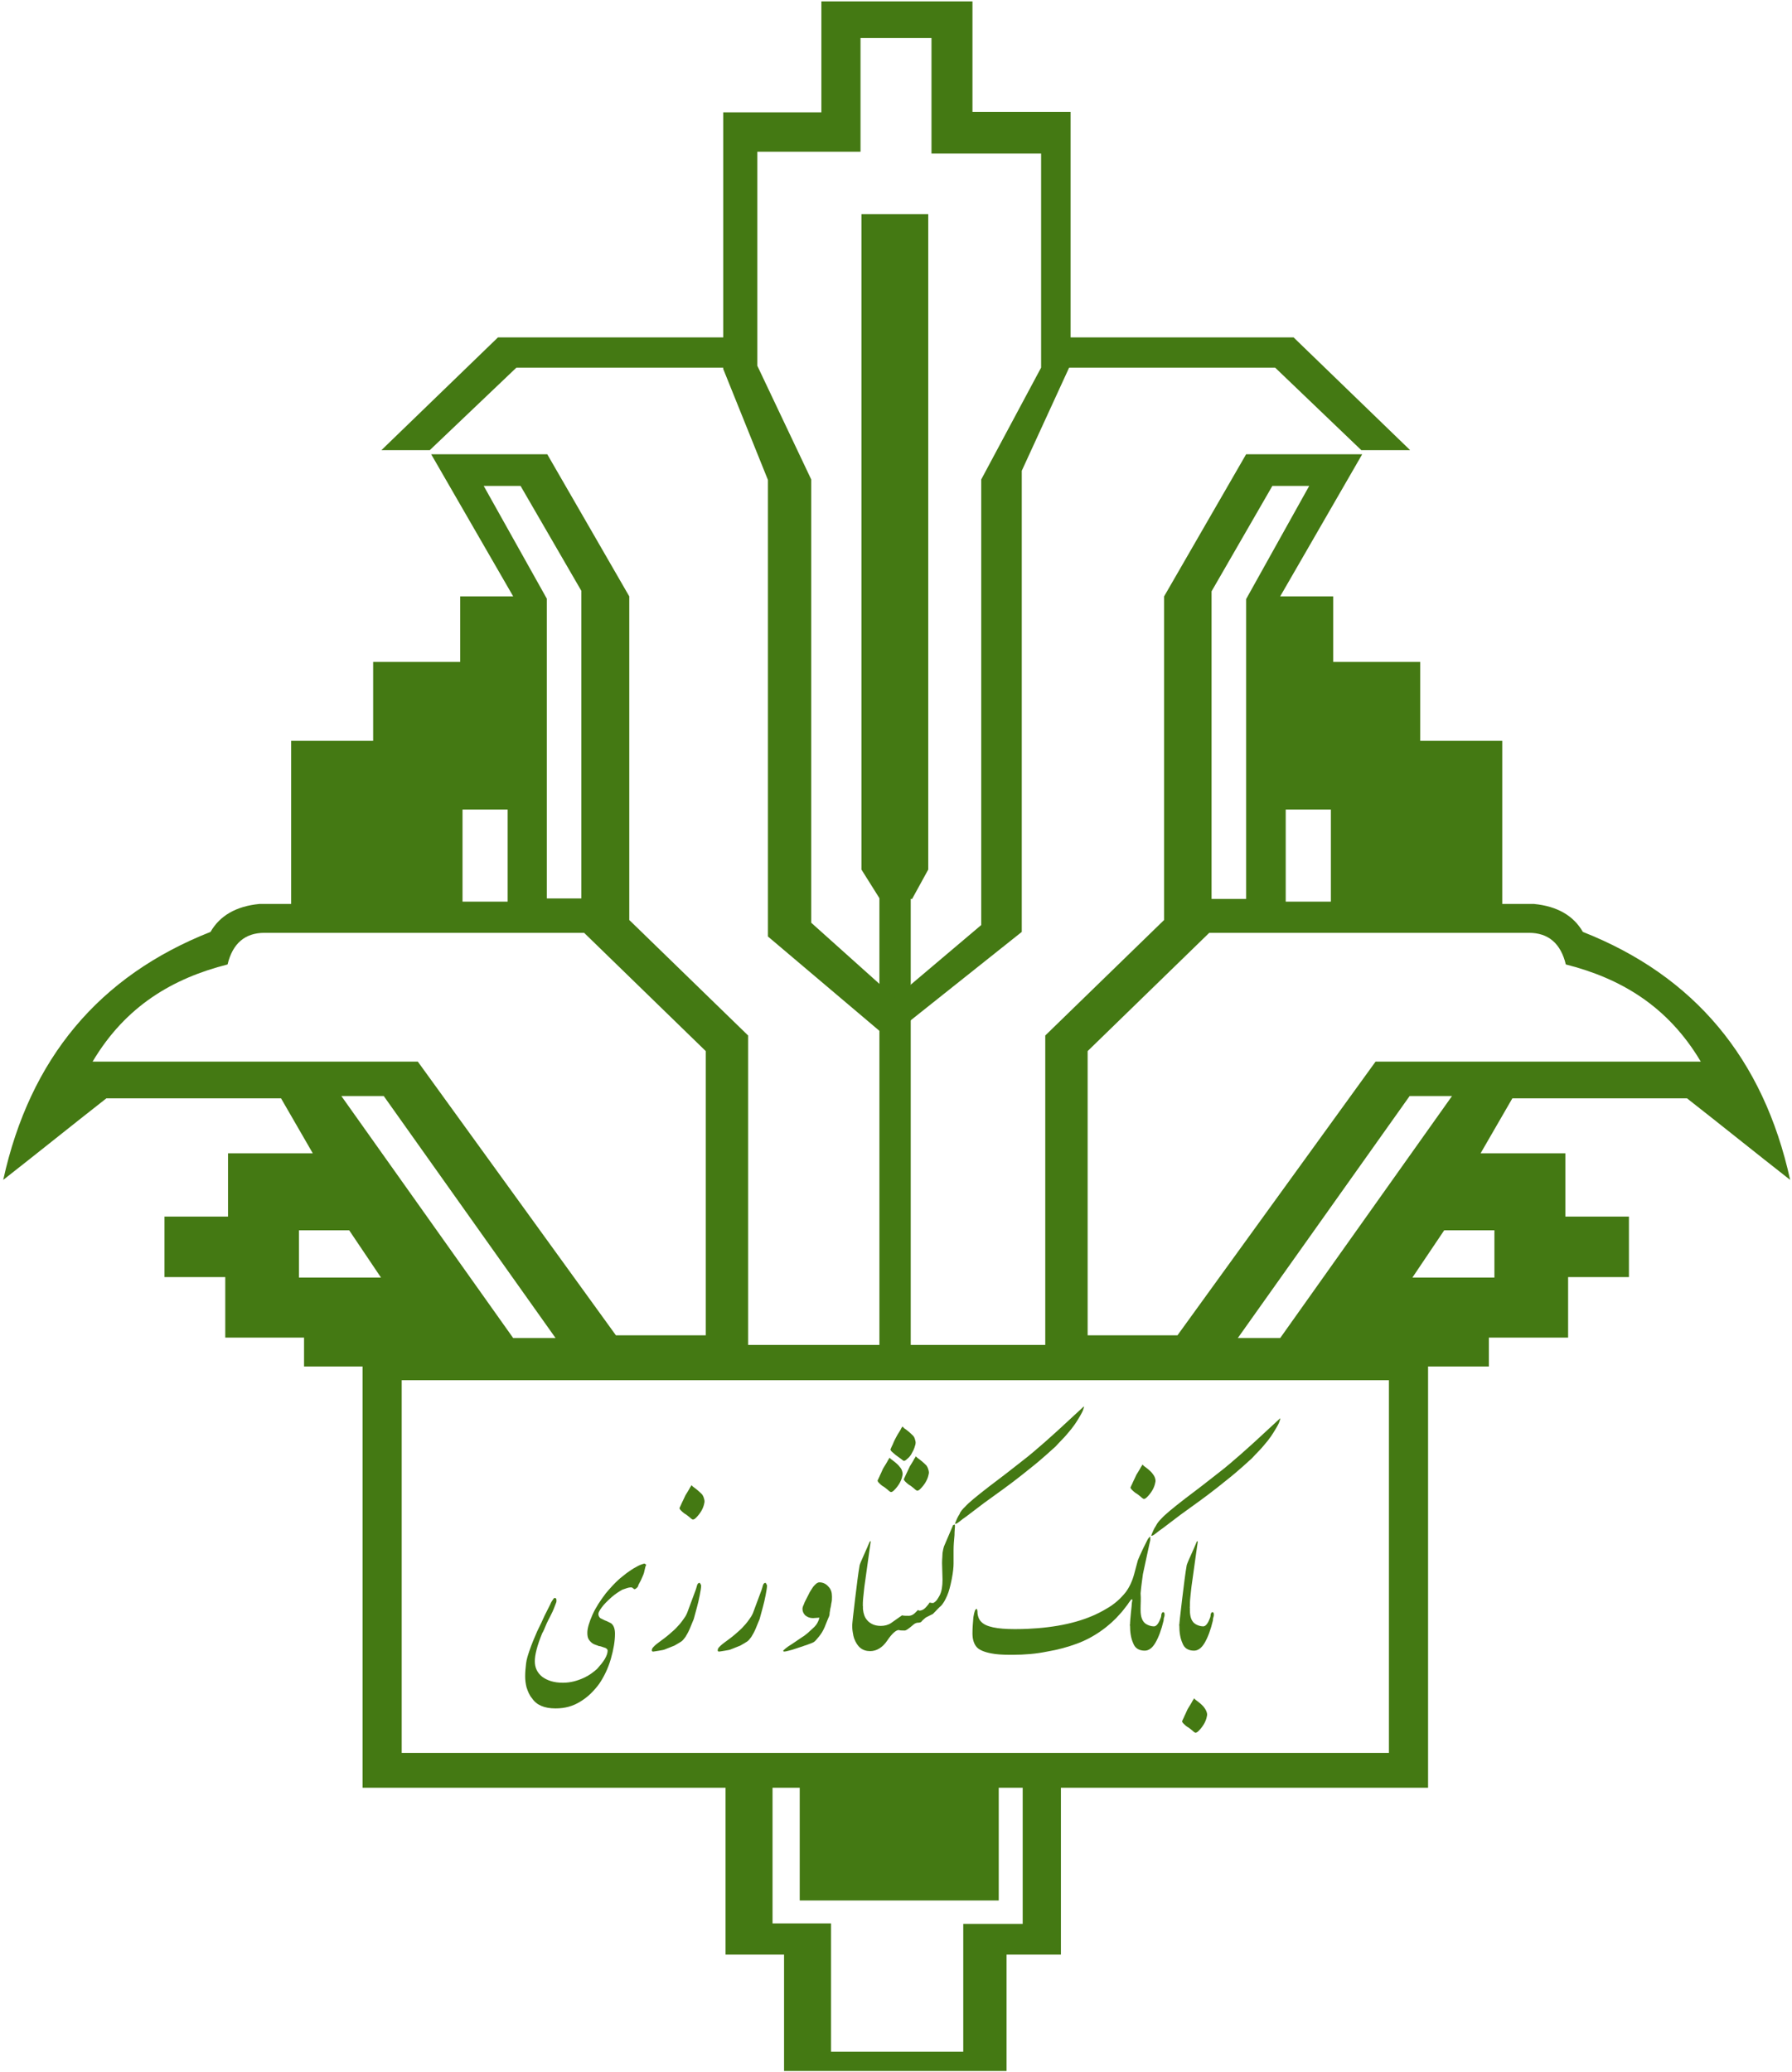 <svg xmlns="http://www.w3.org/2000/svg" width="109" height="126" viewBox="0 0 109 126">
  <g fill="#447913" fill-rule="evenodd">
    <path d="M24.434,83.935 L84.482,83.935 L84.482,106.598 L24.434,106.598 L24.434,83.935 L24.434,83.935 Z M22.052,81.788 L22.052,108.717 L86.864,108.717 L86.864,81.788 L22.052,81.788 Z"/>
    <g transform="translate(31.943 85.3)">
      <path d="M40.434 12.405L40.434 12.628C40.434 13.046 40.546 13.325 40.77 13.464 40.91 13.548 41.078 13.604 41.246 13.604 41.386 13.604 41.526 13.436 41.639 13.13 41.667 13.074 41.695 12.99 41.695 12.879 41.723 12.795 41.751 12.739 41.807 12.739 41.863 12.739 41.891 12.795 41.891 12.879 41.891 12.907 41.891 12.99 41.863 13.046 41.835 13.13 41.835 13.185 41.835 13.241 41.695 13.827 41.526 14.273 41.33 14.607 41.134 14.942 40.91 15.081 40.686 15.081 40.35 15.081 40.097 14.942 39.985 14.635 39.845 14.328 39.789 13.966 39.789 13.52L40.434 12.405zM41.47 18.872C41.498 18.984 41.47 19.067 41.442 19.179 41.414 19.29 41.358 19.43 41.274 19.569 41.19 19.708 41.078 19.848 40.966 19.959 40.882 20.043 40.826 20.071 40.77 20.071 40.742 20.071 40.658 20.015 40.574 19.931 40.462 19.848 40.378 19.764 40.266 19.708 40.181 19.653 40.097 19.569 40.041 19.513 39.985 19.458 39.957 19.402 39.957 19.374 40.013 19.235 40.069 19.151 40.097 19.067 40.21 18.844 40.266 18.677 40.322 18.593 40.406 18.454 40.518 18.287 40.602 18.119 40.63 18.092 40.658 18.036 40.686 17.98 40.714 18.008 40.742 18.036 40.77 18.064 40.798 18.092 40.854 18.119 40.882 18.147 41.106 18.315 41.246 18.454 41.302 18.538 41.386 18.649 41.442 18.761 41.47 18.872z"/>
      <path d="M40.434 12.405C40.35 12.656 40.266 12.907 40.181 13.158 40.069 13.436 39.929 13.548 39.789 13.548 39.789 13.436 39.845 12.907 39.957 11.987 40.069 11.067 40.153 10.37 40.238 9.896 40.238 9.868 40.322 9.645 40.49 9.283 40.658 8.92 40.77 8.642 40.854 8.446 40.882 8.446 40.882 8.419 40.91 8.419 40.91 8.446 40.91 8.53 40.882 8.669L40.826 9.06 40.574 10.872C40.518 11.234 40.49 11.569 40.462 11.819 40.434 12.07 40.434 12.265 40.434 12.405zM37.435 12.405L37.435 12.628C37.435 13.046 37.548 13.325 37.772 13.464 37.912 13.548 38.08 13.604 38.248 13.604 38.388 13.604 38.528 13.436 38.64 13.13 38.668 13.074 38.696 12.99 38.696 12.879 38.724 12.795 38.752 12.739 38.808 12.739 38.865 12.739 38.893 12.795 38.893 12.879 38.893 12.907 38.893 12.99 38.865 13.046 38.837 13.13 38.837 13.185 38.837 13.241 38.696 13.827 38.528 14.273 38.332 14.607 38.136 14.942 37.912 15.081 37.688 15.081 37.351 15.081 37.099 14.942 36.987 14.635 36.847 14.328 36.791 13.966 36.791 13.52L37.435 12.405zM38.332 4.655C38.36 4.767 38.332 4.85 38.304 4.962 38.276 5.073 38.22 5.213 38.136 5.352 38.052 5.492 37.94 5.631 37.828 5.742 37.744 5.826 37.688 5.854 37.632 5.854 37.604 5.854 37.52 5.798 37.435 5.715 37.323 5.631 37.239 5.547 37.127 5.492 37.043 5.436 36.959 5.352 36.903 5.296 36.847 5.241 36.819 5.185 36.819 5.157 36.875 5.018 36.931 4.934 36.959 4.85 37.071 4.627 37.127 4.488 37.183 4.377 37.267 4.237 37.379 4.07 37.463 3.903 37.492 3.875 37.52 3.819 37.548 3.763 37.576 3.791 37.604 3.819 37.632 3.847 37.66 3.875 37.716 3.903 37.744 3.931 37.968 4.098 38.108 4.237 38.164 4.321 38.248 4.432 38.304 4.516 38.332 4.655z"/>
      <path d="M37.435 12.405C37.407 12.516 37.379 12.656 37.351 12.767 37.323 12.907 37.267 13.046 37.211 13.185 37.155 13.325 37.071 13.436 36.987 13.492 36.903 13.548 36.847 13.576 36.791 13.548 36.791 13.325 36.819 13.074 36.847 12.767 36.875 12.488 36.903 12.293 36.903 12.182L36.931 12.015C36.931 11.987 36.931 11.959 36.903 11.959 36.903 11.959 36.875 11.959 36.847 11.987 36.819 12.042 36.735 12.126 36.651 12.265 36.455 12.516 36.315 12.712 36.203 12.823 35.894 13.185 35.502 13.548 35.026 13.882 34.549 14.217 34.073 14.468 33.541 14.663 33.008 14.858 32.42 15.025 31.747 15.137 31.075 15.276 30.374 15.332 29.674 15.332L29.45 15.332C29.001 15.332 28.637 15.304 28.357 15.248 27.908 15.165 27.6 15.025 27.46 14.858 27.292 14.663 27.208 14.384 27.208 14.022 27.208 13.715 27.236 13.381 27.264 13.046 27.32 12.712 27.376 12.544 27.46 12.544 27.488 12.544 27.516 12.628 27.516 12.823 27.544 13.018 27.6 13.185 27.74 13.325 28.021 13.631 28.693 13.771 29.786 13.771 30.374 13.771 30.851 13.743 31.187 13.715 32.896 13.576 34.269 13.185 35.334 12.544 35.838 12.265 36.231 11.903 36.539 11.513 36.763 11.206 36.931 10.844 37.043 10.426L37.267 9.589C37.295 9.506 37.407 9.255 37.604 8.837 37.744 8.558 37.828 8.391 37.856 8.335 37.884 8.279 37.94 8.196 38.024 8.14 38.024 8.223 38.024 8.307 38.024 8.363 37.968 8.586 37.94 8.753 37.912 8.865L37.576 10.426C37.52 10.844 37.463 11.234 37.435 11.596 37.463 11.959 37.435 12.21 37.435 12.405zM38.696 7.053C38.921 6.802 39.397 6.412 40.153 5.826 40.826 5.324 41.47 4.823 42.143 4.293 42.619 3.931 43.068 3.54 43.516 3.15 43.824 2.871 44.244 2.509 44.749 2.035 45.533 1.31 45.926.948 45.926.948 45.926 1.004 45.926 1.031 45.898 1.087 45.87 1.227 45.758 1.422 45.589 1.7 45.421 1.979 45.281 2.174 45.169 2.314 45.001 2.509 44.833 2.732 44.637 2.927 44.441 3.122 44.301 3.289 44.188 3.401 44.02 3.54 43.768 3.791 43.404 4.098 43.124 4.349 42.703 4.683 42.143 5.129 41.751 5.436 41.386 5.715 41.078 5.938 40.658 6.244 40.238 6.551 39.845 6.83L38.78 7.638C38.612 7.75 38.472 7.861 38.332 7.973 38.192 8.084 38.108 8.112 38.08 8.084 38.164 7.861 38.248 7.666 38.36 7.499 38.444 7.331 38.556 7.192 38.696 7.053zM24.882 12.767C25.106 12.544 25.219 12.405 25.275 12.377 25.443 12.21 25.555 11.987 25.667 11.736 25.779 11.485 25.863 11.15 25.947 10.732 26.031 10.314 26.059 9.98 26.059 9.785 26.059 9.506 26.059 9.227 26.059 8.948 26.059 8.669 26.087 8.363 26.115 8.056 26.115 7.777 26.143 7.61 26.143 7.527 26.143 7.471 26.143 7.415 26.115 7.415 26.087 7.415 26.059 7.443 26.031 7.443L25.471 8.753C25.443 8.837 25.415 8.976 25.387 9.143 25.387 9.311 25.359 9.506 25.359 9.757L25.387 10.76C25.387 11.178 25.331 11.485 25.219 11.708 25.162 11.819 25.106 11.903 25.05 11.987 24.994 12.07 24.91 12.126 24.882 12.154L24.882 12.767 24.882 12.767zM26.76 6.328C26.984 6.077 27.46 5.687 28.217 5.101 28.889 4.6 29.534 4.098 30.206 3.568 30.683 3.206 31.131 2.815 31.579 2.425 31.887 2.146 32.308 1.784 32.812 1.31 33.597.585 33.989.223 33.989.223 33.989.279 33.989.307 33.961.362 33.933.502 33.821.697 33.653.976 33.485 1.254 33.344 1.45 33.232 1.589 33.064 1.784 32.896 2.007 32.7 2.202 32.504 2.397 32.364 2.565 32.252 2.676 32.084 2.815 31.831 3.066 31.467 3.373 31.187 3.624 30.767 3.958 30.206 4.404 29.814 4.711 29.45 4.99 29.141 5.213 28.721 5.519 28.301 5.826 27.908 6.105L26.844 6.913C26.676 7.025 26.535 7.136 26.395 7.248 26.255 7.359 26.171 7.387 26.143 7.359 26.227 7.136 26.311 6.941 26.423 6.774 26.479 6.607 26.62 6.467 26.76 6.328z"/>
      <path d="M24.882 12.767L24.798 12.851C24.63 12.935 24.518 12.99 24.462 13.018 24.406 13.046 24.35 13.074 24.294 13.13 24.238 13.185 24.154 13.241 24.098 13.325 24.07 13.353 23.986 13.381 23.902 13.381 23.817 13.381 23.761 13.408 23.705 13.436 23.649 13.464 23.565 13.548 23.425 13.659 23.285 13.771 23.201 13.827 23.117 13.854 23.061 13.854 23.005 13.854 22.949 13.854 22.893 13.854 22.809 13.854 22.725 13.827 22.557 13.827 22.304 14.05 22.024 14.468 21.744 14.886 21.38 15.109 20.987 15.109 20.511 15.109 20.203 14.858 20.007 14.328 19.979 14.245 19.951 14.133 19.923 13.938 19.895 13.771 19.895 13.631 19.895 13.52L20.539 12.349C20.539 12.656 20.595 12.907 20.707 13.102 20.903 13.408 21.212 13.576 21.632 13.576 21.856 13.576 22.08 13.52 22.248 13.408 22.472 13.241 22.697 13.102 22.921 12.935 23.033 12.962 23.173 12.962 23.341 12.962 23.453 12.962 23.593 12.907 23.705 12.795 23.761 12.739 23.846 12.656 23.902 12.6 23.93 12.656 24.014 12.656 24.098 12.628 24.21 12.6 24.322 12.516 24.434 12.377 24.49 12.321 24.546 12.238 24.602 12.154 24.686 12.182 24.77 12.182 24.826 12.182 24.854 12.154 24.91 12.154 24.91 12.126 24.938 12.182 24.938 12.238 24.966 12.293 24.994 12.349 24.994 12.405 24.994 12.461 24.994 12.488 24.994 12.544 24.966 12.6 24.938 12.656 24.91 12.712 24.882 12.767zM22.949 4.237C22.977 4.349 22.949 4.432 22.921 4.544 22.893 4.655 22.837 4.795 22.753 4.934 22.669 5.073 22.557 5.213 22.444 5.324 22.36 5.408 22.304 5.436 22.248 5.436 22.22 5.436 22.136 5.38 22.052 5.296 21.94 5.213 21.856 5.129 21.744 5.073 21.66 5.018 21.576 4.934 21.52 4.878 21.464 4.823 21.436 4.767 21.436 4.739 21.492 4.6 21.548 4.516 21.576 4.432 21.688 4.209 21.744 4.042 21.8 3.958 21.884 3.819 21.996 3.652 22.08 3.485 22.108 3.457 22.136 3.401 22.164 3.345 22.192 3.373 22.22 3.401 22.248 3.429 22.276 3.457 22.332 3.485 22.36 3.512 22.585 3.68 22.725 3.819 22.781 3.903 22.893 4.014 22.921 4.126 22.949 4.237L22.949 4.237zM24.546 4.154C24.574 4.265 24.546 4.349 24.518 4.46 24.49 4.572 24.434 4.711 24.35 4.85 24.266 4.99 24.154 5.129 24.042 5.241 23.958 5.324 23.902 5.352 23.846 5.352 23.817 5.352 23.733 5.296 23.649 5.213 23.537 5.129 23.453 5.046 23.341 4.99 23.257 4.934 23.173 4.85 23.117 4.795 23.061 4.739 23.033 4.683 23.033 4.655 23.089 4.516 23.145 4.432 23.173 4.349 23.285 4.126 23.341 3.986 23.397 3.875 23.481 3.735 23.593 3.568 23.677 3.401 23.705 3.373 23.733 3.317 23.761 3.262 23.789 3.289 23.817 3.317 23.846 3.345 23.874 3.373 23.93 3.401 23.958 3.429 24.182 3.596 24.322 3.735 24.406 3.819 24.49 3.931 24.518 4.042 24.546 4.154L24.546 4.154zM23.733 2.314C23.705 2.202 23.677 2.091 23.593 2.007 23.509 1.923 23.369 1.784 23.145 1.617 23.089 1.589 23.061 1.561 23.033 1.533 23.005 1.505 22.977 1.477 22.949 1.45 22.921 1.505 22.865 1.561 22.865 1.589 22.781 1.756 22.669 1.896 22.585 2.063 22.529 2.174 22.444 2.314 22.36 2.537 22.332 2.592 22.276 2.704 22.22 2.843 22.22 2.871 22.248 2.927 22.304 2.983 22.36 3.038 22.444 3.094 22.529 3.178 22.613 3.234 22.725 3.317 22.837 3.401 22.949 3.485 23.005 3.54 23.033 3.54 23.089 3.54 23.145 3.512 23.229 3.429 23.369 3.317 23.481 3.178 23.537 3.038 23.621 2.899 23.677 2.76 23.705 2.648 23.761 2.509 23.761 2.397 23.733 2.314z"/>
      <path d="M20.539 12.405C20.455 12.656 20.371 12.907 20.287 13.158 20.175 13.436 20.035 13.548 19.895 13.548 19.895 13.436 19.951 12.907 20.063 11.987 20.175 11.067 20.259 10.37 20.343 9.896 20.343 9.868 20.427 9.645 20.595 9.283 20.763 8.92 20.875 8.642 20.959 8.446 20.987 8.446 20.987 8.419 21.015 8.419 21.015 8.446 21.015 8.53 20.987 8.669L20.931 9.06 20.679 10.872C20.623 11.234 20.595 11.569 20.567 11.819 20.539 12.07 20.539 12.265 20.539 12.405zM18.438 13.102L18.213 13.659C18.129 13.854 18.017 14.05 17.877 14.217 17.737 14.384 17.653 14.496 17.569 14.551 17.485 14.607 17.317 14.663 17.093 14.746 16.98 14.774 16.868 14.83 16.756 14.858 16.504 14.942 16.336 14.997 16.252 15.025 16.028 15.081 15.86 15.137 15.748 15.137L15.692 15.109C15.692 15.053 15.888 14.886 16.252 14.663L16.868 14.245C16.98 14.189 17.093 14.077 17.205 13.994 17.317 13.882 17.457 13.771 17.597 13.631 17.737 13.492 17.821 13.325 17.877 13.158 17.877 13.13 17.877 13.102 17.905 13.074L17.513 13.102C17.317 13.102 17.177 13.046 17.037 12.935 16.924 12.823 16.868 12.684 16.868 12.544 16.868 12.461 16.896 12.377 16.952 12.265 16.98 12.154 17.093 11.959 17.233 11.68 17.317 11.485 17.429 11.346 17.513 11.206 17.653 11.039 17.765 10.927 17.905 10.927 18.101 10.927 18.297 11.011 18.438 11.178 18.606 11.346 18.662 11.541 18.662 11.792 18.662 11.903 18.662 12.042 18.634 12.154 18.606 12.265 18.606 12.377 18.578 12.461 18.55 12.544 18.55 12.656 18.522 12.767 18.522 12.907 18.494 12.99 18.438 13.102zM14.711 11.123C14.711 11.234 14.683 11.429 14.627 11.708 14.571 11.987 14.515 12.238 14.459 12.433L14.262 13.158C14.15 13.436 14.066 13.631 14.01 13.771 13.926 13.966 13.842 14.105 13.758 14.245 13.674 14.356 13.59 14.468 13.506 14.523 13.422 14.579 13.282 14.663 13.086 14.774L12.525 14.997C12.469 15.025 12.357 15.053 12.161 15.081 11.965 15.109 11.853 15.137 11.797 15.137 11.741 15.137 11.713 15.109 11.713 15.081 11.713 15.053 11.713 14.997 11.741 14.942 11.797 14.858 11.937 14.719 12.133 14.579 12.357 14.412 12.553 14.273 12.749 14.105 12.974 13.91 13.17 13.743 13.282 13.604 13.45 13.436 13.59 13.241 13.758 12.99 13.786 12.935 13.842 12.851 13.898 12.684 13.954 12.544 14.038 12.293 14.178 11.931L14.375 11.401C14.403 11.318 14.431 11.234 14.459 11.123 14.487 11.011 14.543 10.955 14.627 10.955 14.683 11.039 14.711 11.095 14.711 11.123zM10.704 11.123C10.704 11.234 10.676 11.429 10.62 11.708 10.564 11.987 10.508 12.238 10.452 12.433L10.256 13.158C10.143 13.436 10.059 13.631 10.003 13.771 9.919 13.966 9.835 14.105 9.751 14.245 9.667 14.356 9.583 14.468 9.499 14.523 9.415 14.579 9.275 14.663 9.079 14.774L8.518 14.997C8.462 15.025 8.35 15.053 8.154 15.081 7.958 15.109 7.846 15.137 7.79 15.137 7.734 15.137 7.706 15.109 7.706 15.081 7.706 15.053 7.706 14.997 7.734 14.942 7.79 14.858 7.93 14.719 8.126 14.579 8.35 14.412 8.546 14.273 8.742 14.105 8.967 13.91 9.163 13.743 9.275 13.604 9.443 13.436 9.583 13.241 9.751 12.99 9.779 12.935 9.835 12.851 9.891 12.684 9.947 12.544 10.031 12.293 10.171 11.931L10.368 11.401C10.396 11.318 10.424 11.234 10.452 11.123 10.48 11.011 10.536 10.955 10.62 10.955 10.676 11.039 10.704 11.095 10.704 11.123zM10.9 5.91C10.928 6.021 10.9 6.105 10.872 6.216 10.844 6.328 10.788 6.467 10.704 6.607 10.62 6.746 10.508 6.885 10.396 6.997 10.312 7.081 10.256 7.108 10.199 7.108 10.171 7.108 10.087 7.053 10.003 6.969 9.891 6.885 9.807 6.802 9.695 6.746 9.611 6.69 9.527 6.607 9.471 6.551 9.415 6.495 9.387 6.439 9.387 6.412 9.443 6.272 9.499 6.188 9.527 6.105 9.639 5.882 9.695 5.742 9.751 5.631 9.835 5.492 9.947 5.324 10.031 5.157 10.059 5.129 10.087 5.073 10.115 5.018 10.143 5.046 10.171 5.073 10.199 5.101 10.228 5.129 10.284 5.157 10.312 5.185 10.536 5.352 10.676 5.492 10.76 5.575 10.844 5.687 10.872 5.798 10.9 5.91zM7.313 9.98C7.285 10.091 7.257 10.203 7.229 10.342 7.201 10.454 7.117 10.621 7.033 10.816 6.921 11.011 6.865 11.123 6.865 11.178 6.781 11.29 6.697 11.346 6.641 11.346 6.613 11.318 6.557 11.29 6.529 11.262 6.501 11.234 6.473 11.234 6.417 11.234 6.305 11.234 6.137 11.29 5.912 11.373 5.716 11.485 5.492 11.624 5.268 11.819 4.988 12.07 4.792 12.265 4.651 12.461 4.511 12.656 4.455 12.767 4.455 12.851 4.455 12.935 4.483 13.018 4.567 13.102L4.848 13.241C4.932 13.269 4.988 13.297 5.044 13.325 5.1 13.353 5.156 13.381 5.212 13.408 5.38 13.52 5.464 13.743 5.464 14.05 5.464 14.496 5.38 14.997 5.212 15.583 5.044 16.168 4.792 16.67 4.511 17.088 4.371 17.283 4.203 17.478 4.007 17.673 3.811 17.869 3.587 18.036 3.362 18.175 2.914 18.454 2.438 18.593 1.849 18.593 1.177 18.593.701 18.398.42 17.98.252 17.785.168 17.562.084 17.311.028 17.088 0 16.865 0 16.642 0 16.363.028 16.112.056 15.862.084 15.611.168 15.36.252 15.109.392 14.691.56 14.3.729 13.91.925 13.52 1.065 13.213 1.177 12.962L1.541 12.238C1.569 12.154 1.625 12.07 1.681 11.987 1.737 11.903 1.765 11.875 1.793 11.875 1.877 11.875 1.905 11.931 1.905 12.015 1.905 12.07 1.905 12.126 1.877 12.182 1.821 12.321 1.765 12.461 1.737 12.544 1.709 12.628 1.625 12.795 1.513 13.018 1.457 13.13 1.345 13.325 1.233 13.604 1.177 13.743 1.121 13.882 1.037 14.022.729 14.774.588 15.332.588 15.722.588 16.112.729 16.419 1.037 16.67 1.345 16.893 1.737 17.032 2.298 17.032 2.746 17.032 3.166 16.921 3.587 16.726 3.895 16.586 4.147 16.391 4.371 16.196 4.567 15.973 4.735 15.778 4.848 15.583 4.96 15.388 5.016 15.22 5.016 15.081 5.016 14.997 4.932 14.914 4.792 14.886 4.651 14.83 4.539 14.802 4.483 14.802 4.427 14.774 4.343 14.746 4.259 14.719 4.091 14.663 3.979 14.551 3.895 14.44 3.811 14.328 3.783 14.189 3.783 13.994 3.783 13.715 3.895 13.353 4.091 12.907 4.287 12.461 4.567 12.042 4.904 11.596 5.184 11.262 5.464 10.955 5.688 10.76 5.8 10.649 5.968 10.537 6.165 10.37 6.361 10.231 6.557 10.091 6.725 10.008 6.949 9.868 7.145 9.812 7.257 9.785 7.313 9.812 7.341 9.84 7.369 9.868 7.313 9.924 7.341 9.952 7.313 9.98z"/>
    </g>
    <rect width="12.105" height="7.805" x="48.644" y="107.769"/>
    <polygon points="44.132 107.769 44.132 118.864 47.691 118.864 47.691 125.944 61.225 125.944 61.225 118.864 64.531 118.864 64.531 107.546 62.206 108.159 62.206 116.996 58.591 116.996 58.591 124.773 50.549 124.773 50.549 116.968 46.99 116.968 46.99 107.518"/>
    <polygon points="52.398 13.018 56.461 13.018 56.461 52.881 55.481 54.665 53.519 54.665 52.398 52.881"/>
    <rect width="1.905" height="39.612" x="53.491" y="42.929"/>
    <path d="M59.179,0.084 L49.961,0.084 L49.961,6.83 L43.992,6.83 L43.992,22.44 L46.71,29.186 L46.71,56.951 L54.024,63.139 L62.15,56.672 L62.15,28.629 L65.12,22.162 L65.12,6.802 L59.151,6.802 L59.151,0.084 L59.179,0.084 Z M56.658,2.314 L56.658,9.338 L63.326,9.338 L63.326,22.357 L59.684,29.158 L59.684,56.254 L54.444,60.686 L49.344,56.115 L49.344,29.158 L46.066,22.245 L46.066,9.227 L52.342,9.227 L52.342,2.314 L56.658,2.314 Z"/>
    <polygon points="44.665 20.517 30.29 20.517 23.201 27.374 26.143 27.374 31.411 22.357 44.861 22.357"/>
    <polygon points="64.307 20.517 78.682 20.517 85.771 27.374 82.801 27.374 77.561 22.357 64.111 22.357"/>
    <path d="M63.579 82.653L63.579 62.972C65.988 60.631 68.398 58.289 70.808 55.947L70.808 36.267 75.796 27.625 82.857 27.625 77.869 36.267 81.092 36.267 81.092 40.253 86.387 40.253 86.387 45.048 91.375 45.048C91.375 48.365 91.375 51.654 91.375 54.972 92.02 54.972 92.664 54.972 93.308 54.972 94.738 55.111 95.718 55.696 96.279 56.672 103.06 59.348 107.263 64.366 108.888 71.753 106.786 70.108 104.713 68.436 102.611 66.791 99.081 66.791 95.55 66.791 91.992 66.791 91.347 67.906 90.703 69.021 90.058 70.136 91.767 70.136 93.477 70.136 95.214 70.136 95.214 71.419 95.214 72.701 95.214 73.983 96.503 73.983 97.792 73.983 99.081 73.983 99.081 75.21 99.081 76.436 99.081 77.663 97.848 77.663 96.615 77.663 95.382 77.663L95.382 81.342 90.562 81.342 90.562 83.099 85.911 83.099 79.971 82.792 69.687 82.792 63.579 82.653 63.579 82.653zM88.321 66.652L85.743 66.652 75.291 81.37 77.869 81.37 88.321 66.652 88.321 66.652zM85.911 77.691L90.899 77.691 90.899 74.819 87.844 74.819 85.911 77.691 85.911 77.691zM78.205 49.229L78.205 54.832 80.951 54.832 80.951 49.229 78.205 49.229 78.205 49.229zM79.634 29.549L77.393 29.549 73.694 35.96 73.694 54.665 75.796 54.665 75.796 36.434 79.634 29.549 79.634 29.549zM66.157 81.203C67.978 81.203 69.799 81.203 71.621 81.203 75.628 75.656 79.662 70.108 83.669 64.561 90.254 64.561 96.839 64.561 103.452 64.561 101.434 61.16 98.548 59.488 95.242 58.651 94.934 57.369 94.177 56.728 93 56.728 86.528 56.728 80.027 56.728 73.554 56.728 71.088 59.125 68.622 61.523 66.157 63.92 66.157 69.69 66.157 75.461 66.157 81.203zM45.505 82.653L45.505 62.972C43.096 60.631 40.686 58.289 38.276 55.947L38.276 36.267 33.288 27.625 26.227 27.625 31.215 36.267 27.993 36.267 27.993 40.253 22.697 40.253 22.697 45.048 17.709 45.048C17.709 48.365 17.709 51.654 17.709 54.972 17.065 54.972 16.42 54.972 15.776 54.972 14.347 55.111 13.366 55.696 12.805 56.672 6.024 59.348 1.821 64.366.196 71.753 2.298 70.108 4.371 68.436 6.473 66.791 10.003 66.791 13.534 66.791 17.093 66.791 17.737 67.906 18.381 69.021 19.026 70.136 17.317 70.136 15.607 70.136 13.87 70.136 13.87 71.419 13.87 72.701 13.87 73.983 12.581 73.983 11.292 73.983 10.003 73.983 10.003 75.21 10.003 76.436 10.003 77.663 11.236 77.663 12.469 77.663 13.702 77.663L13.702 81.342 18.494 81.342 18.494 83.099 23.145 83.099 29.085 82.792 39.369 82.792 45.505 82.653 45.505 82.653zM20.763 66.652L23.341 66.652 33.793 81.37 31.215 81.37 20.763 66.652 20.763 66.652zM23.173 77.691L18.185 77.691 18.185 74.819 21.24 74.819 23.173 77.691 23.173 77.691zM30.879 49.229L30.879 54.832 28.133 54.832 28.133 49.229 30.879 49.229 30.879 49.229zM29.422 29.549L31.663 29.549 35.362 35.932 35.362 54.637 33.26 54.637 33.26 36.406 29.422 29.549 29.422 29.549zM42.928 81.203C41.106 81.203 39.285 81.203 37.463 81.203 33.457 75.656 29.422 70.108 25.415 64.561 18.83 64.561 12.245 64.561 5.632 64.561 7.65 61.16 10.536 59.488 13.842 58.651 14.15 57.369 14.907 56.728 16.084 56.728 22.557 56.728 29.057 56.728 35.53 56.728 37.996 59.125 40.462 61.523 42.928 63.92 42.928 69.69 42.928 75.461 42.928 81.203z"/>
  </g>
</svg>
